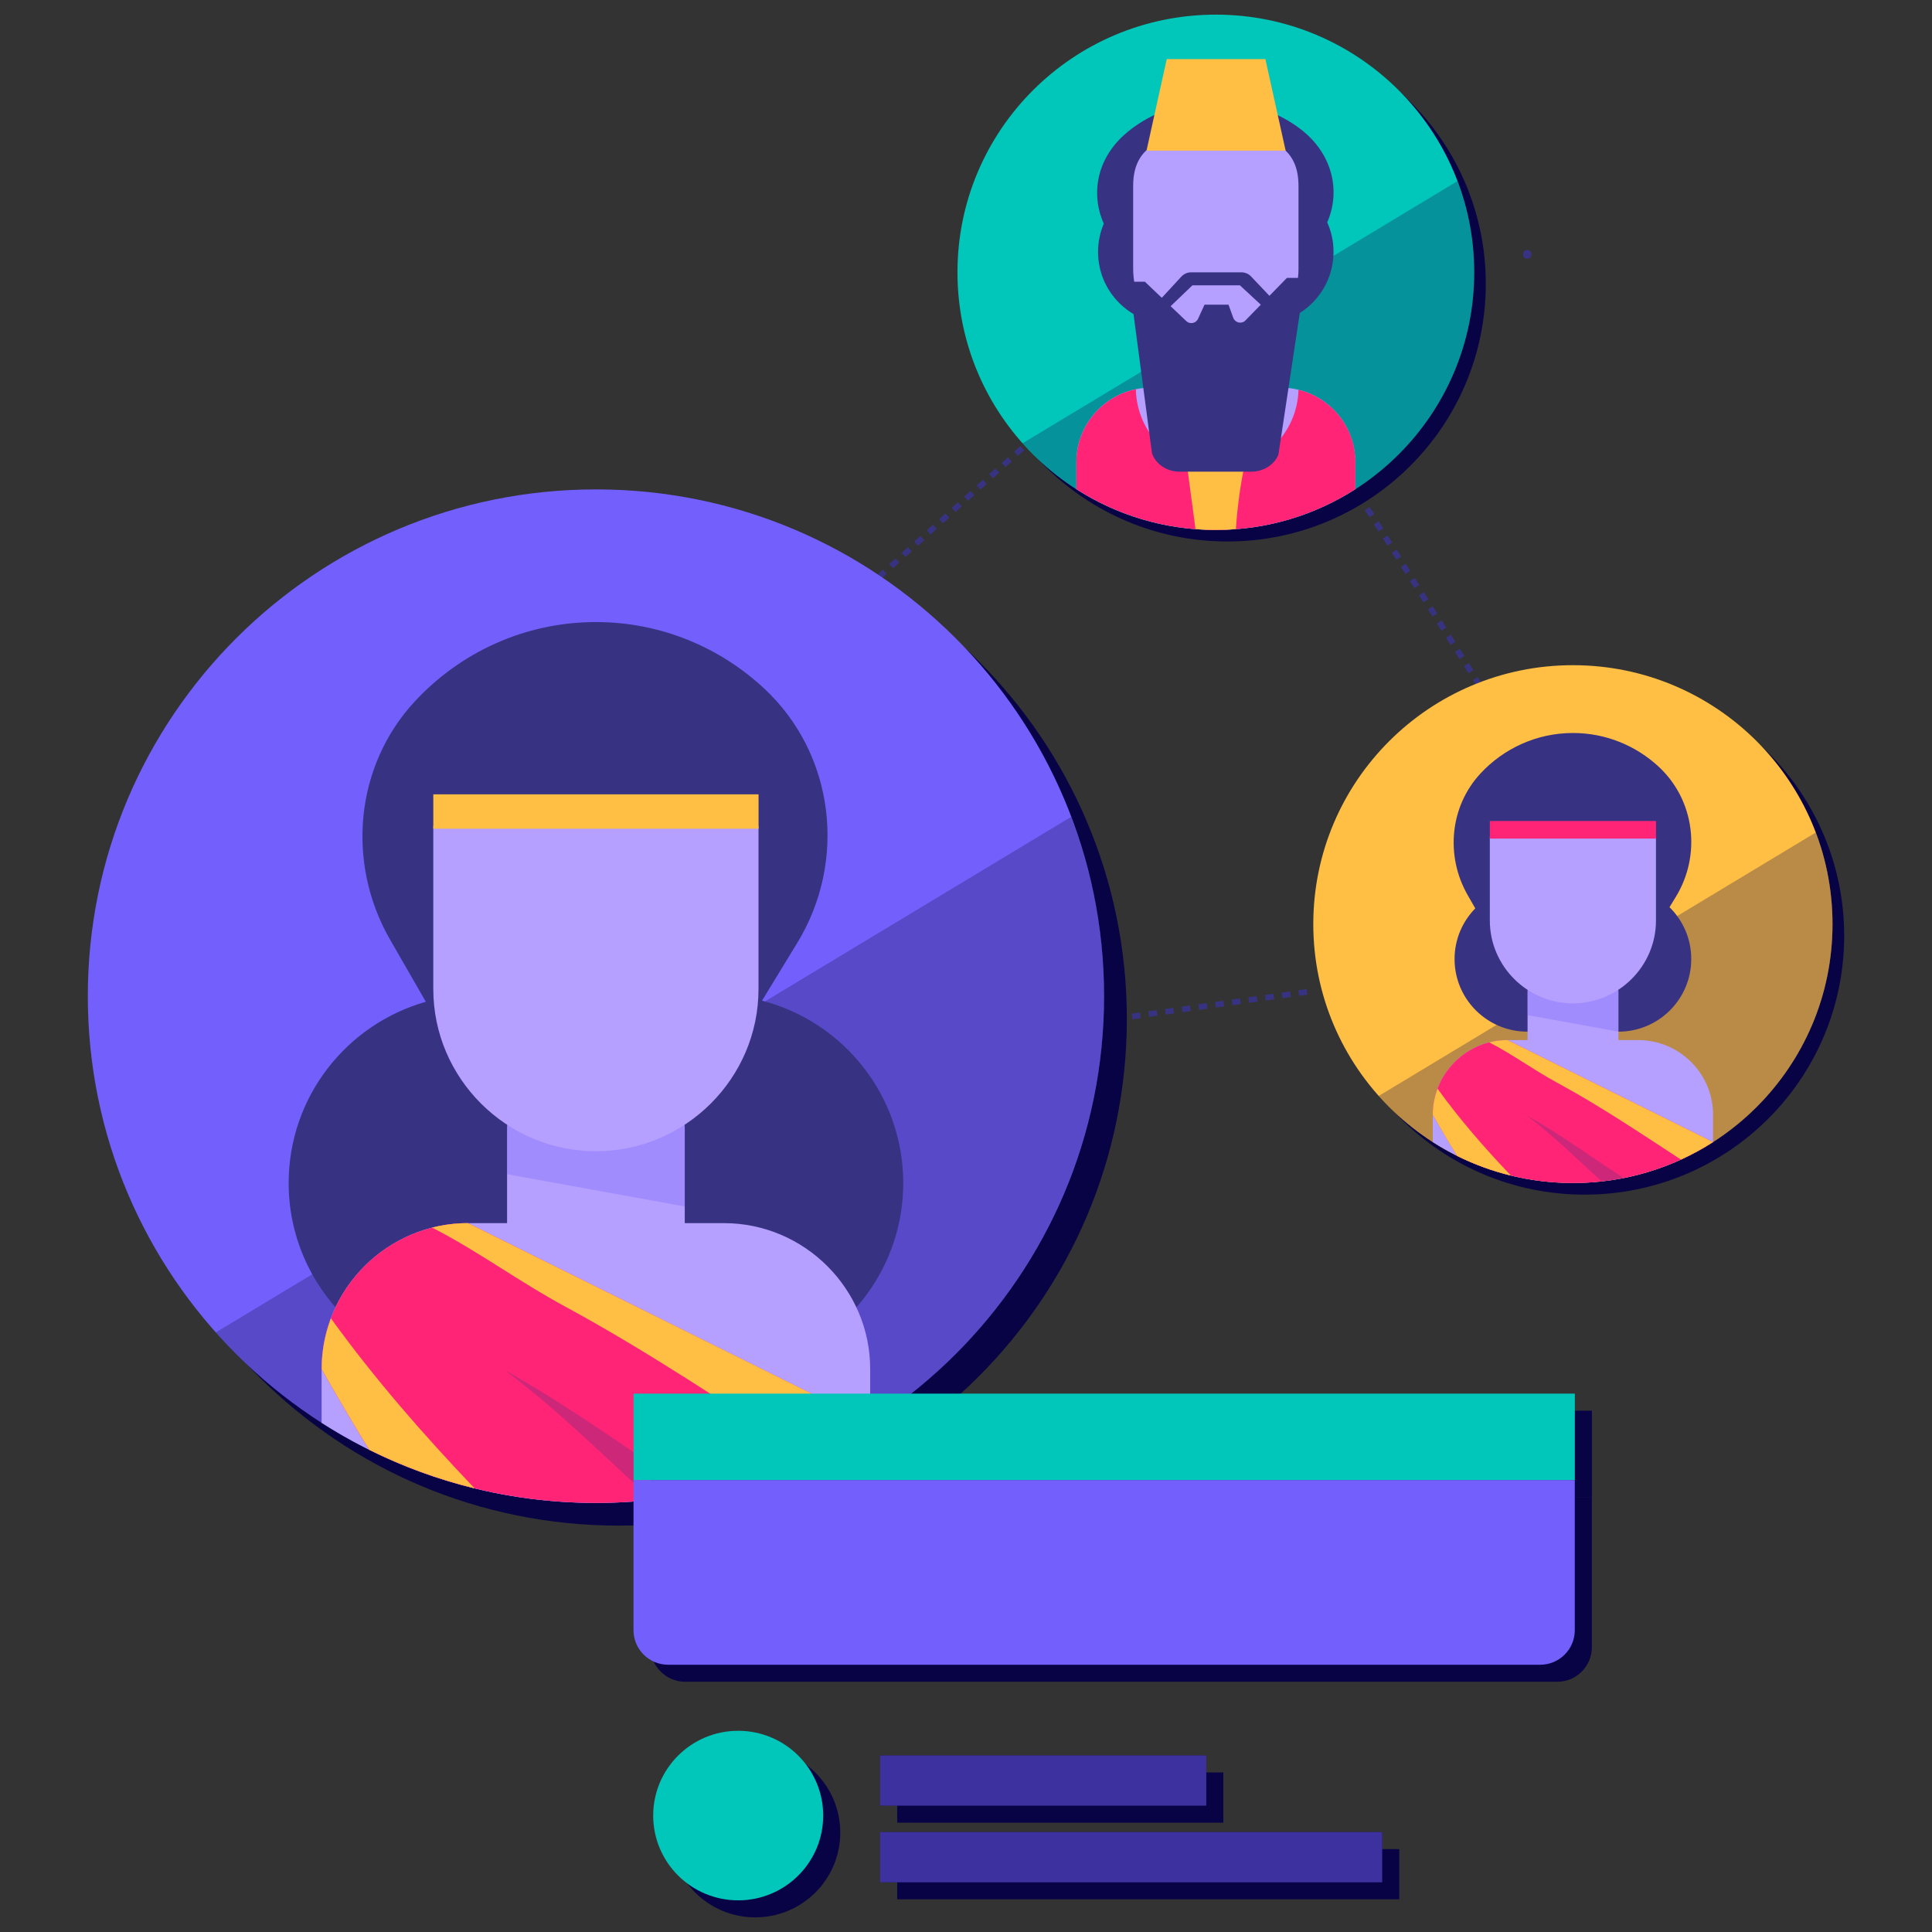 <svg width="132" height="132" viewBox="0 0 132 132" fill="none" xmlns="http://www.w3.org/2000/svg">
<rect x="0" y="0" width="132" height="132" fill="#333333" stroke="none"/>
<g clip-path="url(#clip0)">
<path d="M60.262 39.496L60.002 39.209L60.325 38.919L60.585 39.206L60.262 39.496ZM61.013 38.826L60.752 38.539L61.18 38.155L61.44 38.442L61.013 38.826ZM61.864 38.054L61.603 37.767L62.031 37.383L62.292 37.67L61.864 38.054ZM62.719 37.287L62.459 37L62.886 36.616L63.147 36.903L62.719 37.287ZM63.574 36.519L63.314 36.232L63.742 35.848L64.002 36.135L63.574 36.519ZM64.426 35.751L64.165 35.465L64.593 35.081L64.853 35.368L64.426 35.751ZM65.281 34.984L65.02 34.697L65.448 34.313L65.709 34.6L65.281 34.984ZM66.136 34.216L65.876 33.929L66.303 33.545L66.564 33.832L66.136 34.216ZM66.987 33.449L66.727 33.162L67.154 32.778L67.415 33.065L66.987 33.449ZM67.843 32.681L67.582 32.394L68.01 32.01L68.27 32.297L67.843 32.681ZM68.698 31.913L68.437 31.627L68.865 31.243L69.125 31.53L68.698 31.913ZM69.549 31.146L69.289 30.859L69.716 30.475L69.977 30.762L69.549 31.146Z" fill="#373382"/>
<path d="M100.842 46.792L100.64 46.474L100.966 46.265L101.168 46.583L100.842 46.792ZM100.333 45.994L100.025 45.509L100.352 45.3L100.659 45.784L100.333 45.994ZM99.718 45.025L99.411 44.54L99.738 44.331L100.045 44.815L99.718 45.025ZM99.104 44.055L98.797 43.571L99.124 43.361L99.431 43.846L99.104 44.055ZM98.486 43.086L98.179 42.602L98.505 42.392L98.813 42.877L98.486 43.086ZM97.872 42.121L97.565 41.636L97.891 41.427L98.198 41.911L97.872 42.121ZM97.258 41.152L96.951 40.667L97.277 40.458L97.584 40.942L97.258 41.152ZM96.64 40.182L96.333 39.698L96.659 39.489L96.966 39.973L96.64 40.182ZM96.025 39.213L95.718 38.729L96.045 38.519L96.352 39.004L96.025 39.213ZM95.407 38.244L95.1 37.76L95.427 37.55L95.734 38.035L95.407 38.244ZM94.793 37.275L94.486 36.79L94.813 36.581L95.12 37.066L94.793 37.275ZM94.179 36.31L93.872 35.825L94.198 35.616L94.505 36.1L94.179 36.31ZM93.561 35.34L93.254 34.856L93.58 34.646L93.888 35.131L93.561 35.34ZM92.947 34.371L92.64 33.887L92.966 33.677L93.273 34.162L92.947 34.371Z" fill="#373382"/>
<path d="M76.239 69.801L76.185 69.417L76.752 69.336L76.807 69.72L76.239 69.801ZM77.374 69.642L77.32 69.258L77.887 69.177L77.942 69.561L77.374 69.642ZM78.513 69.479L78.459 69.096L79.026 69.014L79.081 69.398L78.513 69.479ZM79.652 69.32L79.598 68.937L80.165 68.855L80.22 69.239L79.652 69.32ZM80.791 69.162L80.737 68.778L81.304 68.696L81.359 69.08L80.791 69.162ZM81.93 68.999L81.876 68.615L82.443 68.534L82.498 68.917L81.93 68.999ZM83.069 68.84L83.015 68.456L83.582 68.374L83.637 68.758L83.069 68.84ZM84.208 68.681L84.154 68.297L84.721 68.216L84.776 68.599L84.208 68.681ZM85.347 68.518L85.293 68.134L85.86 68.053L85.915 68.436L85.347 68.518ZM86.486 68.359L86.432 67.975L86.999 67.894L87.054 68.278L86.486 68.359ZM87.625 68.2L87.571 67.816L88.138 67.735L88.193 68.119L87.625 68.2ZM88.76 68.037L88.706 67.653L89.273 67.572L89.328 67.956L88.76 68.037Z" fill="#373382"/>
<path d="M83.862 36.996C93.611 36.996 101.514 29.114 101.514 19.391C101.514 9.669 93.611 1.787 83.862 1.787C74.113 1.787 66.21 9.669 66.21 19.391C66.21 29.114 74.113 36.996 83.862 36.996Z" fill="#080345"/>
<path d="M83.069 36.209C92.818 36.209 100.721 28.327 100.721 18.605C100.721 8.882 92.818 1 83.069 1C73.32 1 65.417 8.882 65.417 18.605C65.417 28.327 73.32 36.209 83.069 36.209Z" fill="#00C7BA"/>
<path opacity="0.3" d="M99.578 12.374L69.864 30.285C74.828 35.868 83.018 37.88 90.221 34.693C98.832 30.89 102.878 21.051 99.578 12.374Z" fill="#17144F"/>
<path d="M87.516 26.486H78.626C75.831 26.486 73.541 28.769 73.541 31.557V33.421C76.289 35.181 79.558 36.205 83.069 36.205C86.579 36.205 89.848 35.181 92.596 33.421V31.557C92.6 28.769 90.311 26.486 87.516 26.486Z" fill="#B59FFF"/>
<path d="M90.68 15.193C91.629 13.006 91.007 10.502 88.919 8.87C87.384 7.668 85.323 6.931 83.069 6.931C80.593 6.931 78.354 7.819 76.783 9.238C74.968 10.878 74.501 13.231 75.415 15.282C75.162 15.875 75.022 16.526 75.022 17.213C75.022 19.938 77.238 22.148 79.971 22.148C81.145 22.148 82.218 21.741 83.065 21.058C83.912 21.737 84.989 22.148 86.159 22.148C88.892 22.148 91.108 19.938 91.108 17.213C91.116 16.491 90.956 15.809 90.68 15.193Z" fill="#373382"/>
<path d="M83.415 27.564H82.727C81.219 27.564 79.983 27.622 79.983 26.486V23.222C79.983 22.299 80.741 21.547 81.662 21.547H84.476C85.401 21.547 86.156 22.303 86.156 23.222V26.486C86.159 27.618 84.923 27.564 83.415 27.564Z" fill="white"/>
<path opacity="0.3" d="M79.983 24.788V23.222C79.983 22.299 80.741 21.547 81.662 21.547H84.476C85.401 21.547 86.156 22.303 86.156 23.222V25.908L79.983 24.788Z" fill="#7360FC"/>
<path d="M83.069 23.993C79.963 23.993 77.421 21.458 77.421 18.36V12.692C77.421 9.595 79.963 9.161 83.069 9.161C86.175 9.161 88.717 9.595 88.717 12.692V18.36C88.721 21.458 86.179 23.993 83.069 23.993Z" fill="#B59FFF"/>
<path d="M85.475 18.887C85.304 18.705 85.063 18.605 84.811 18.605H83.151H83.038H81.386C81.129 18.605 80.885 18.713 80.713 18.899L79.046 20.706L79.598 21.287L81.472 19.492H83.065H83.12H84.713L86.649 21.287L87.201 20.706L85.475 18.887Z" fill="#373382"/>
<path d="M104.344 17.674C104.725 17.674 104.725 17.081 104.344 17.081C103.963 17.085 103.963 17.674 104.344 17.674Z" fill="#373382"/>
<path d="M87.839 10.293H78.334L79.714 4.039H86.455L87.839 10.293Z" fill="#FFBE44"/>
<path d="M88.717 26.633C88.639 29.626 86.183 32.034 83.162 32.034C80.126 32.034 77.662 29.607 77.607 26.595C75.298 27.071 73.545 29.122 73.545 31.561V33.425C76.293 35.185 79.563 36.209 83.073 36.209C86.583 36.209 89.852 35.185 92.601 33.425V31.561C92.601 29.18 90.937 27.176 88.717 26.633Z" fill="#FF2475"/>
<path d="M83.158 32.03C82.42 32.03 81.72 31.886 81.075 31.627C81.277 33.135 81.479 34.643 81.681 36.151C82.14 36.186 82.602 36.205 83.069 36.205C83.531 36.205 83.986 36.186 84.437 36.151C84.546 34.631 84.74 33.135 85.051 31.7C84.464 31.913 83.827 32.03 83.158 32.03Z" fill="#FFBE44"/>
<path d="M77.153 19.248H78.222L81.071 21.958C81.328 22.171 81.72 22.082 81.856 21.78L82.295 20.818H83.936L84.258 21.71C84.379 22.039 84.791 22.152 85.059 21.927L87.924 18.988H89.168L87.345 31.064C87.057 31.766 86.319 32.227 85.487 32.227H80.597C79.73 32.227 78.968 31.72 78.707 30.975L77.153 19.248Z" fill="#373382"/>
<path d="M108.263 81.621C118.059 81.621 126 73.701 126 63.932C126 54.162 118.059 46.242 108.263 46.242C98.466 46.242 90.525 54.162 90.525 63.932C90.525 73.701 98.466 81.621 108.263 81.621Z" fill="#080345"/>
<path d="M107.466 80.827C117.262 80.827 125.203 72.907 125.203 63.137C125.203 53.367 117.262 45.447 107.466 45.447C97.669 45.447 89.728 53.367 89.728 63.137C89.728 72.907 97.669 80.827 107.466 80.827Z" fill="#FFBE44"/>
<path opacity="0.3" d="M124.057 56.88L94.195 74.88C99.182 80.49 107.415 82.509 114.653 79.311C123.306 75.484 127.372 65.599 124.057 56.88Z" fill="#17144F"/>
<path d="M111.932 71.061H102.999C100.189 71.061 97.891 73.352 97.891 76.155V78.028C100.655 79.799 103.94 80.823 107.466 80.823C110.991 80.823 114.28 79.795 117.04 78.028V76.155C117.044 73.356 114.743 71.061 111.932 71.061Z" fill="#B59FFF"/>
<path d="M102.999 71.061C100.189 71.061 97.891 73.352 97.891 76.155C97.891 76.155 98.848 77.853 99.559 78.974C101.942 80.16 104.628 80.827 107.47 80.827C110.995 80.827 114.284 79.799 117.044 78.031L102.999 71.061Z" fill="#FF2475"/>
<path d="M97.891 76.159C97.891 76.159 98.848 77.857 99.559 78.978C100.717 79.555 101.946 80.005 103.232 80.319C101.44 78.442 99.738 76.493 98.218 74.383C98.008 74.938 97.891 75.535 97.891 76.159Z" fill="#FFBE44"/>
<path opacity="0.25" d="M104.294 76.202C106.152 77.593 107.773 79.222 109.429 80.718C109.942 80.66 110.443 80.582 110.941 80.486C108.686 79.043 106.572 77.462 104.294 76.202Z" fill="#373382"/>
<path d="M102.999 71.061C102.568 71.061 102.148 71.115 101.744 71.216C103.33 72.022 104.776 73.108 106.478 74.023C109.367 75.593 112.08 77.423 114.848 79.225C115.61 78.877 116.34 78.477 117.04 78.028L102.999 71.061Z" fill="#FFBE44"/>
<path d="M114.066 61.982L114.498 61.276C116.243 58.415 115.8 54.693 113.347 52.402C111.804 50.964 109.736 50.08 107.47 50.08C104.982 50.08 102.731 51.146 101.153 52.844C99.054 55.104 98.746 58.493 100.282 61.168L100.795 62.063C99.92 62.959 99.38 64.176 99.38 65.525C99.38 68.266 101.608 70.487 104.356 70.487C105.534 70.487 106.614 70.076 107.466 69.394C108.317 70.076 109.398 70.487 110.575 70.487C113.324 70.487 115.551 68.266 115.551 65.525C115.551 64.133 114.984 62.885 114.066 61.982Z" fill="#373382"/>
<path d="M107.812 72.143H107.124C105.607 72.143 104.367 72.201 104.367 71.061V67.778C104.367 66.851 105.129 66.091 106.058 66.091H108.884C109.813 66.091 110.575 66.851 110.575 67.778V71.061C110.568 72.201 109.328 72.143 107.812 72.143Z" fill="#B59FFF"/>
<path opacity="0.3" d="M104.364 69.355V67.781C104.364 66.855 105.125 66.095 106.054 66.095H108.881C109.81 66.095 110.571 66.855 110.571 67.781V70.484L104.364 69.355Z" fill="#7360FC"/>
<path d="M107.465 68.553C104.344 68.553 101.79 66.006 101.79 62.893V57.198C101.79 54.085 104.344 53.023 107.465 53.023C110.587 53.023 113.141 54.085 113.141 57.198V62.893C113.145 66.006 110.587 68.553 107.465 68.553Z" fill="#B59FFF"/>
<path d="M113.747 57.198H100.674L102.167 52.98L112.22 52.821L113.747 57.198Z" fill="#373382"/>
<path d="M113.145 56.093H101.79V57.295H113.145V56.093Z" fill="#FF2475"/>
<path d="M42.272 104.235C61.446 104.235 76.989 88.733 76.989 69.611C76.989 50.489 61.446 34.988 42.272 34.988C23.098 34.988 7.555 50.489 7.555 69.611C7.555 88.733 23.098 104.235 42.272 104.235Z" fill="#080345"/>
<path d="M40.717 102.684C59.891 102.684 75.434 87.183 75.434 68.061C75.434 48.938 59.891 33.437 40.717 33.437C21.543 33.437 6 48.938 6 68.061C6 87.183 21.543 102.684 40.717 102.684Z" fill="#7360FC"/>
<path opacity="0.3" d="M73.188 55.806L14.739 91.038C24.5 102.017 40.612 105.975 54.781 99.71C71.722 92.224 79.679 72.875 73.188 55.806Z" fill="#17144F"/>
<path d="M52.064 68.367L54.474 64.416C57.891 58.815 57.02 51.53 52.22 47.048C49.199 44.23 45.149 42.501 40.713 42.501C35.843 42.501 31.438 44.587 28.352 47.909C24.243 52.329 23.644 58.969 26.649 64.195L29.094 68.444C23.683 69.98 19.722 74.942 19.722 80.831C19.722 87.945 25.506 93.713 32.64 93.713C35.695 93.713 38.505 92.651 40.717 90.879C42.929 92.651 45.736 93.713 48.795 93.713C55.928 93.713 61.712 87.945 61.712 80.831C61.709 74.841 57.615 69.809 52.064 68.367Z" fill="#373382"/>
<path d="M49.46 83.568H31.975C26.474 83.568 21.973 88.057 21.973 93.543V97.21C27.38 100.676 33.81 102.684 40.713 102.684C47.617 102.684 54.051 100.676 59.454 97.21V93.543C59.458 88.057 54.956 83.568 49.46 83.568Z" fill="#B59FFF"/>
<path d="M31.975 83.568C26.474 83.568 21.973 88.057 21.973 93.543C21.973 93.543 23.847 96.865 25.234 99.059C29.895 101.378 35.151 102.684 40.713 102.684C47.617 102.684 54.051 100.676 59.454 97.21L31.975 83.568Z" fill="#FF2475"/>
<path d="M21.977 93.543C21.977 93.543 23.851 96.865 25.238 99.059C27.505 100.187 29.911 101.071 32.426 101.688C28.919 98.012 25.588 94.198 22.61 90.073C22.202 91.154 21.977 92.321 21.977 93.543Z" fill="#FFBE44"/>
<path opacity="0.25" d="M34.509 93.632C38.148 96.353 41.316 99.544 44.562 102.471C45.561 102.362 46.548 102.207 47.524 102.013C43.1 99.191 38.96 96.097 34.509 93.632Z" fill="#373382"/>
<path d="M31.975 83.568C31.127 83.568 30.307 83.676 29.518 83.874C32.62 85.448 35.45 87.572 38.785 89.363C44.434 92.438 49.743 96.016 55.162 99.548C56.651 98.865 58.09 98.082 59.454 97.206L31.975 83.568Z" fill="#FFBE44"/>
<path d="M34.645 84.343V77.144C34.645 75.33 36.134 73.849 37.949 73.849H43.481C45.3 73.849 46.785 75.333 46.785 77.144V84.343H34.645Z" fill="#B59FFF"/>
<path opacity="0.3" d="M34.645 80.226V77.144C34.645 75.33 36.134 73.849 37.949 73.849H43.481C45.3 73.849 46.785 75.333 46.785 77.144V82.428L34.645 80.226Z" fill="#7360FC"/>
<path d="M29.604 67.576C29.604 73.67 34.602 78.656 40.713 78.656C46.824 78.656 51.823 73.67 51.823 67.576V56.43H29.604V67.576Z" fill="#B59FFF"/>
<path d="M51.827 54.271H29.604V56.62H51.827V54.271Z" fill="#FFBE44"/>
<path d="M106.396 114.904H46.816C45.51 114.904 44.449 113.845 44.449 112.543V102.281H108.76V112.543C108.76 113.845 107.703 114.904 106.396 114.904Z" fill="#080345"/>
<path d="M51.602 131C54.809 131 57.409 128.407 57.409 125.208C57.409 122.009 54.809 119.416 51.602 119.416C48.394 119.416 45.794 122.009 45.794 125.208C45.794 128.407 48.394 131 51.602 131Z" fill="#080345"/>
<path d="M83.582 121.099H61.3V124.53H83.582V121.099Z" fill="#080345"/>
<path d="M95.602 126.336H61.3V129.767H95.602V126.336Z" fill="#080345"/>
<path d="M108.764 96.38H44.453V102.281H108.764V96.38Z" fill="#080345"/>
<path d="M105.23 113.74H45.65C44.344 113.74 43.283 112.682 43.283 111.38V101.118H107.594V111.38C107.594 112.682 106.536 113.74 105.23 113.74Z" fill="#7360FC"/>
<path d="M50.435 129.837C53.643 129.837 56.243 127.244 56.243 124.045C56.243 120.846 53.643 118.253 50.435 118.253C47.228 118.253 44.628 120.846 44.628 124.045C44.628 127.244 47.228 129.837 50.435 129.837Z" fill="#00C7BA"/>
<path d="M82.416 119.936H60.134V123.367H82.416V119.936Z" fill="#080345"/>
<path d="M94.436 125.173H60.134V128.604H94.436V125.173Z" fill="#080345"/>
<path opacity="0.5" d="M82.416 119.936H60.134V123.367H82.416V119.936Z" fill="#7360FC"/>
<path opacity="0.5" d="M94.436 125.173H60.134V128.604H94.436V125.173Z" fill="#7360FC"/>
<path d="M107.598 95.217H43.287V101.118H107.598V95.217Z" fill="#00C7BA"/>
</g>
<defs>
<clipPath id="clip0">
<rect width="120" height="130" fill="white" transform="translate(6 1)"/>
</clipPath>
</defs>
</svg>
